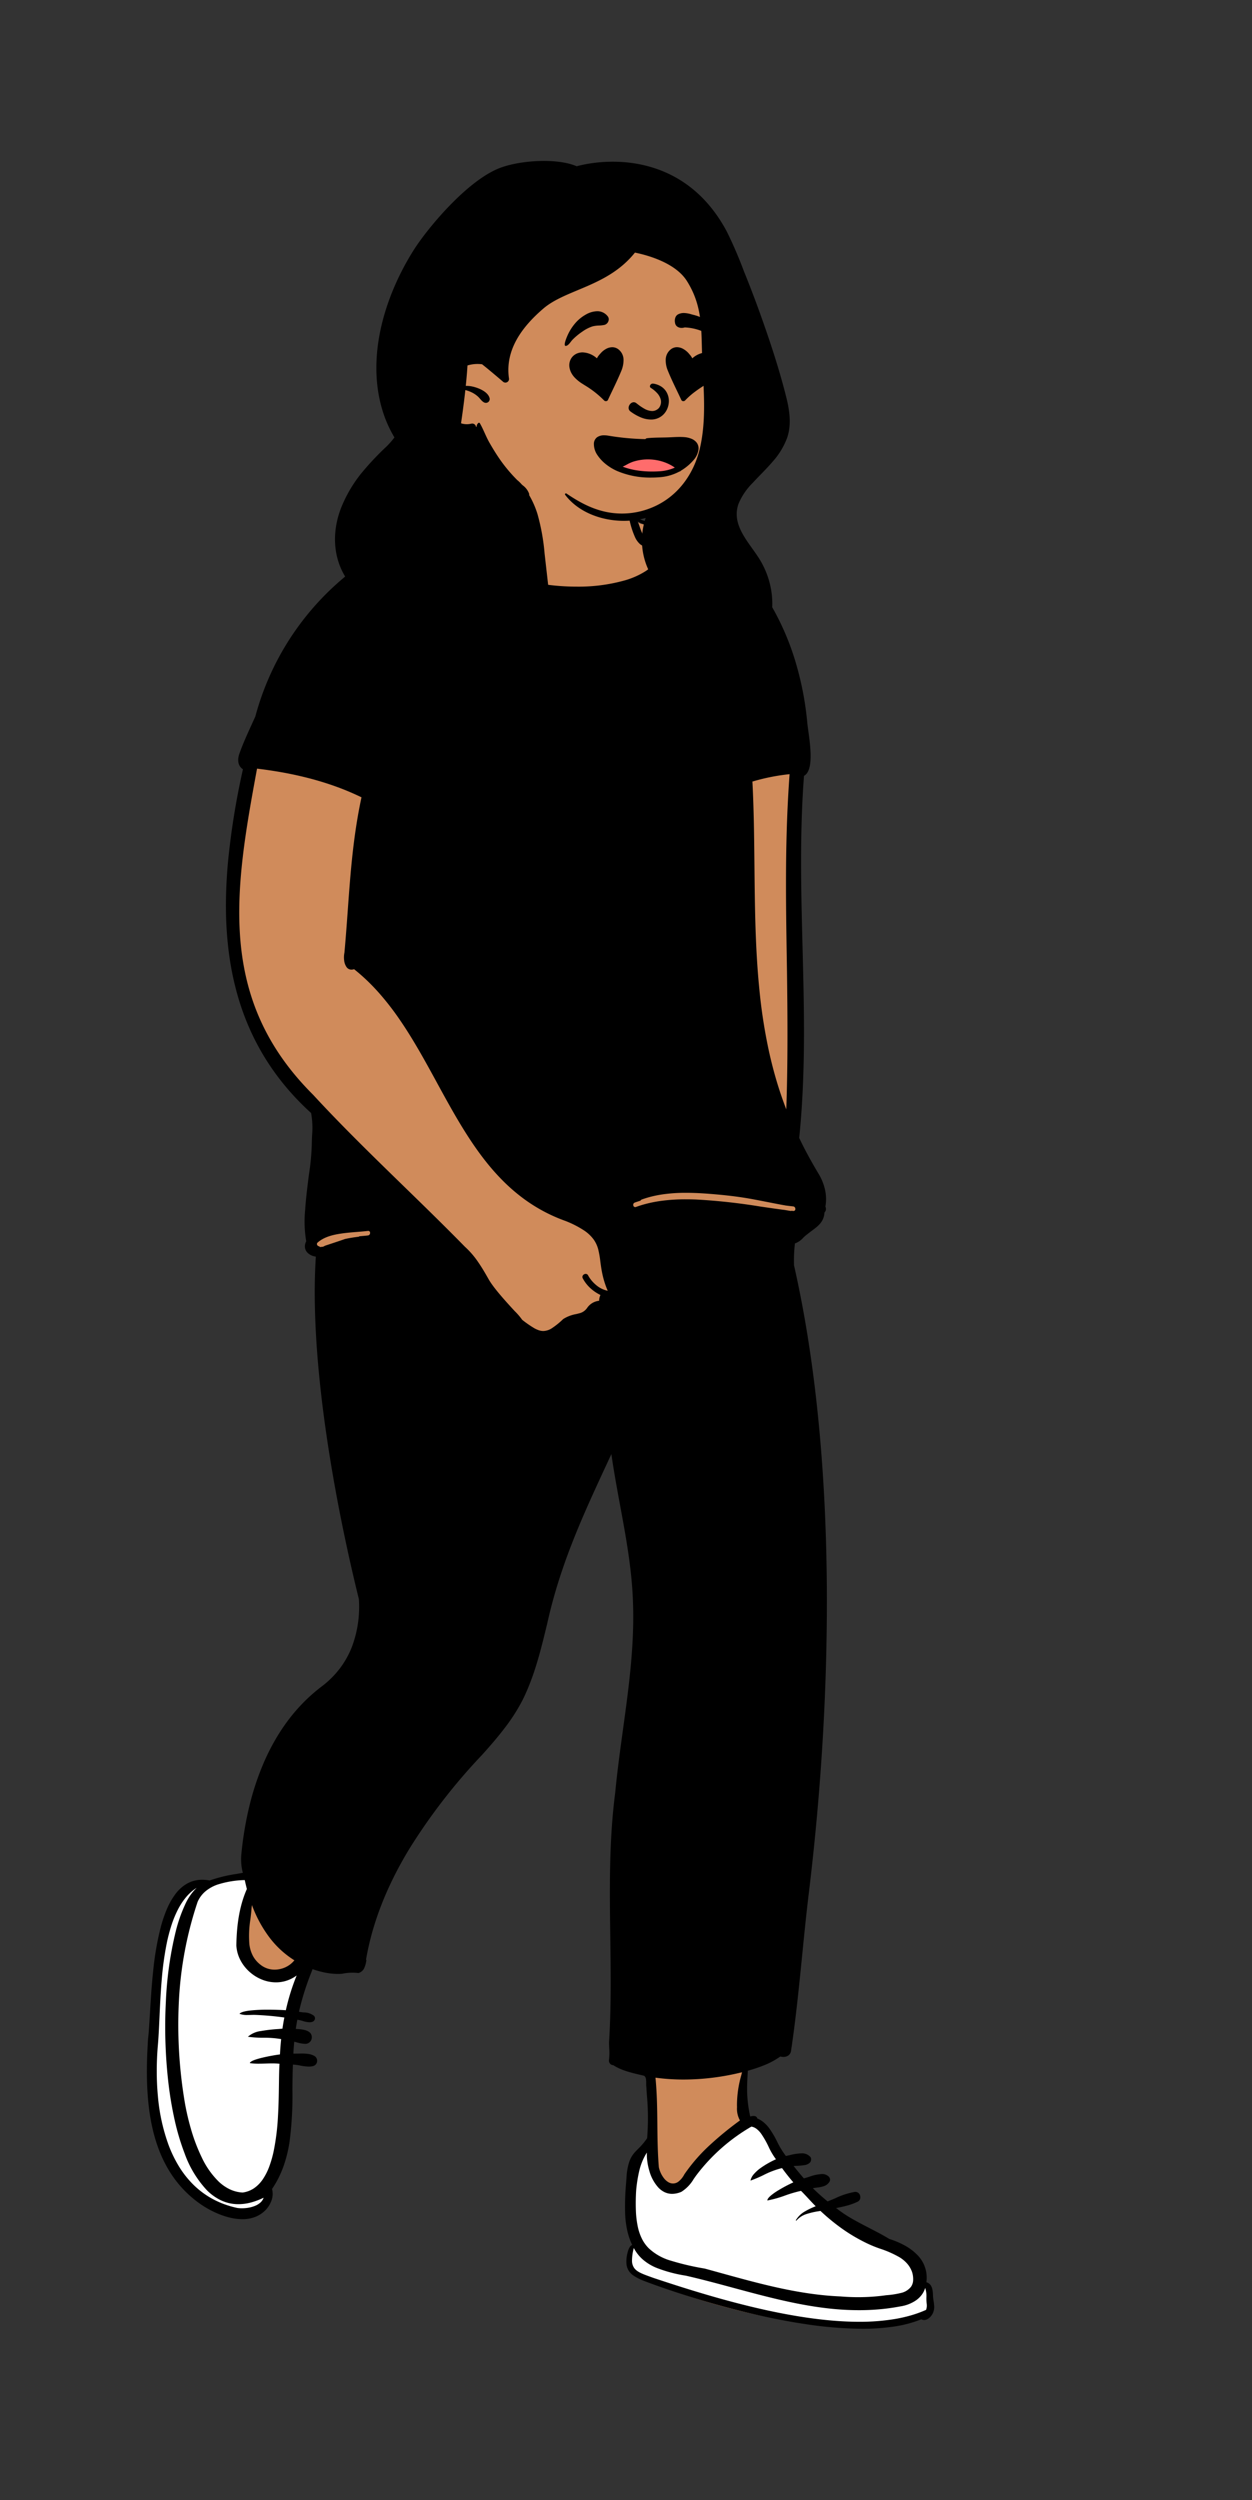 <svg xmlns="http://www.w3.org/2000/svg" width="390.67" height="780" viewBox="0 0 390.67 780">
  <rect x="0" y="0" width="390.67" height="780" fill="#333333" stroke="none"/>
  <g id="peep-standing-26" transform="translate(28.736)">
    <g id="BODY" transform="translate(-28.736 150.264)">
      <path id="_Skin" data-name="✋ Skin" d="M240.633,571.1c1.671-7.764-5.973-10.389-10.792-12.116-3.452-2.234-16.241-9.972-26.137-19.525-8.1-7.817-13.61-17.835-15.9-18.79,0,0-2.362-1.367-2.607-2.383-1.437-5.952-.239-11.5,0-15.108,4.607-1.207,8.3-2.713,11.059-4.818.805.268,2.012.611,2.372-.565,2.5-16.613,3.572-33.03,5.6-49.657,7.684-63.325,8.551-137.3-4.669-195.141a50.676,50.676,0,0,1,.368-7.919c1.788-.193,2.868-1.92,4.328-2.952,2.265-1.8,4.948-3.178,4.837-6.318.538-.407.475-.635.21-1.154,1.728-7.416-5.98-15.231-8.16-21.345,3.963-38.679-1.429-75.229,1.579-113.917,3.8-1.587,1.245-11.5.985-15.593-2.1-26.349-15.829-52.4-40.545-61.009-1.413-.286-3.536-1.9-4.706-.815-2.259-.893-5.266.868-7.014-1.16l.018-.013a17.938,17.938,0,0,1-2.616-7.077,16.411,16.411,0,0,0,.383,2.044C144.962,3.781,143.889.576,130.172.012c-6.179-.082-14.324.1-17.926,5.984-1.476,2.734-1.025,5.873-1.941,8.751-1.682,5.281-8.942,2.729-12.753,5.471C67.046,29.982,42.024,49.913,33.8,81.9c-1.681,3.856-3.588,7.693-4.994,11.672-.218.591-.816,2.589.621,3.509l.7.445c-9.156,42.709-9.764,78.7,21,107.171,2.308,12.235-3.63,28.943-1.347,40.822-1.3,1.842.349,3.325,2.012,3.443.16.089.808.372.985.453-2.646,37.284,8.464,87.532,13.362,107.364.667,11.907-3.406,21.689-11.783,28.178-9.256,5.689-27.554,31.384-24.162,58.337-3.964.776-7.9,1.2-11.7,2.689C1.841,443.054,2.006,475.072.945,486.329c-1.8,18.849-2.912,46.17,15.031,58.236,4.727,3.422,14.312,7.429,19.223,1.951a5.738,5.738,0,0,0,1.379-5.764c8.11-11.435,5.925-26.393,6.67-39.806,2.352-.141,4.812.959,7.087.558,2.335-2.053-6.183-1.494-7.067-1.614.09-2.068.257-4.246.472-6.332a32.524,32.524,0,0,0,4.333.956.893.893,0,0,0,.839-1.4c-1-.954-3.559-.807-5-.942.243-1.746.54-3.581.87-5.269,1.76-.063,3.578,1.056,5.244.827-1.261-.84-3.629-.584-5.166-1.139,1-5.437,3.037-10.6,4.931-15.684a24.3,24.3,0,0,0,13.193,1.415c1.856.285,2.761-.094,3.061-2.411l-.119-.146c3.6-21.474,15.2-41.945,36.752-65.16,4.257-4.755,9.068-10.353,12.273-16.613,6.441-13.027,7.541-27.4,12.5-40.929,4.633-13.6,10.969-26.6,16.917-39.495.872,6.606,2.044,13.383,3.262,19.861,5.361,22.955,4.841,47.447.9,70.529-5.837,32.329-3.024,64.811-4.322,97.369a34.9,34.9,0,0,1-.025,5.539c-.037.151.035.329.213.324l.337.009c2.806,2.05,6.681,2.421,9.977,3.533,1.385,1.094.995,2.826,1.121,4.177.362,5.824.825,11.669.251,17.672-2.544,4.865-5.7,3.86-6.35,10.717-.566,7.829-1.566,16.154,2.254,23.125l-1.445.249c-2.145,4.492-.835,7.409,4.206,9.309,24.888,9.739,59.91,18.581,85.881,11.23.472.467,1.159-.018,1.7-.752a3.625,3.625,0,0,0,.809-2.185C242.693,575.889,243.3,571.536,240.633,571.1Z" transform="translate(47.26 -8.532)" fill="#d08b5b"/>
      <path id="_Shoes" data-name="👟 Shoes" d="M220.752,139.5c-4.484,0-9.352-.2-14.078-.573-4.081-.324-7.875-.771-10.41-1.227-2.242-.4-9.738-2.051-18.6-4.568-4.972-1.413-9.579-2.874-13.691-4.344a105.768,105.768,0,0,1-12.6-5.309A3.856,3.856,0,0,1,149.24,120a10.053,10.053,0,0,1,.851-4.1,5.972,5.972,0,0,1,.9-1.4c.287-.36.494-.62.383-.731-3.714-3.706-2.3-12.2-1.548-16.763h0a22.3,22.3,0,0,0,.36-2.671c0-1.792,1.491-3.922,2.807-5.8a18.972,18.972,0,0,0,1.8-2.882,28.75,28.75,0,0,0,1.189,3.891,20.484,20.484,0,0,0,2.043,4.082,8.961,8.961,0,0,0,1.764,1.933,8.691,8.691,0,0,0,1.86,1.155,7.1,7.1,0,0,0,2.791.706.957.957,0,0,0,.306-.034l.069-.03.05-.026a25.319,25.319,0,0,0,2.282-2.707A144.458,144.458,0,0,1,176.7,83.549a40.916,40.916,0,0,1,5.566-4.849,14.725,14.725,0,0,1,2.592-1.473,6.063,6.063,0,0,1,2.316-.54,3.242,3.242,0,0,1,1.492.342c1.629.833,2.863,3.145,4.17,5.593,1.211,2.269,2.464,4.615,4.143,6.021a57.16,57.16,0,0,1,5.607,5.674c1.469,1.626,2.989,3.307,4.853,5.149a74.645,74.645,0,0,0,6.716,5.89,94.578,94.578,0,0,0,9.742,6.6c1.993,1.187,4.136,2.382,6.369,3.552,2.368,1.24,4.912,2.49,7.561,3.715a4.57,4.57,0,0,1,2.67,3.114,6.4,6.4,0,0,1,.162,1.94,9.759,9.759,0,0,1-.315,1.9.327.327,0,0,0,.037.263c.194.318.91.479,1.542.62.481.108.9.2.937.34a.116.116,0,0,1-.045.115c-.229.229-.311.671-.256,1.39a21.575,21.575,0,0,0,.358,2.253c.446,2.319.951,4.947-.577,5.6C237.028,139.026,227.669,139.5,220.752,139.5ZM28.463,104.9a22.07,22.07,0,0,1-6.991-1.322,16.163,16.163,0,0,1-3.219-1.669,33.979,33.979,0,0,1-4.489-3.486A38.929,38.929,0,0,1,4.61,85.8a34.9,34.9,0,0,1-2.041-6.126A63.94,63.94,0,0,1,1.33,72.734C.713,67.921.458,62.837.211,57.921.176,57.23.137,56.447.1,55.7a125.91,125.91,0,0,1,.948-20.2c.424-3.59.947-7.055,1.555-10.3A87.661,87.661,0,0,1,4.61,16.591,34.179,34.179,0,0,1,9.235,6.363a12.057,12.057,0,0,1,3.22-3.193c.077-.052.143-.1.2-.135.084-.061,1.3-.331,3.25-.724,1.674-.337,3.262-.636,3.54-.667l.1-.011.08-.008.044-.017A20.5,20.5,0,0,1,23.527.566,41.047,41.047,0,0,1,28.281.054L28.5.042,29.314,0h0c.045.056.447.566.839,1.175a3.847,3.847,0,0,1,.817,1.905A79.207,79.207,0,0,1,29.56,14.832a41.763,41.763,0,0,0-.809,6.1l0,.266.007.1a7.294,7.294,0,0,0,.533,1.9,14.465,14.465,0,0,0,1.461,2.727,10.369,10.369,0,0,0,5.924,4.413,4.558,4.558,0,0,0,1.061.107,16.1,16.1,0,0,0,3.224-.424c1.048-.225,2.241-.539,3.547-.933,2.215-.668,4.025-1.35,4.043-1.357-.011.031-1.289,3.577-2.638,8.544-.8,2.938-1.471,5.809-2,8.534a79.2,79.2,0,0,0-1.3,9.467c-.279,3.983-.356,8.234-.43,12.345-.055,3.033-.112,6.168-.25,9.123-.155,3.307-.4,6.053-.745,8.4a27.586,27.586,0,0,1-2.258,7.282,31.949,31.949,0,0,1-3.917,6.465c-.367.463.27,1.134.887,1.782.582.612,1.131,1.19.776,1.536-.1.094-.2.2-.319.325l0,0a10.94,10.94,0,0,1-2.621,2.113,9.5,9.5,0,0,1-2.234.888A12.093,12.093,0,0,1,28.463,104.9ZM154.8,85.646h0a4.353,4.353,0,0,1-.2-1.878.051.051,0,0,1,.04-.021c.067,0,.169.132.3.393a1.78,1.78,0,0,1-.144,1.506Z" transform="translate(47.162 435.15)" fill="#fff"/>
      <path id="_Ink" data-name="🖍 Ink" d="M223.19,578.615h0A122.23,122.23,0,0,1,205.4,577.15c-5.738-.855-11.938-2.088-18.429-3.663-5.606-1.361-11.384-2.965-17.174-4.767-4.872-1.517-9.72-3.168-14.019-4.776l-.333-.134h0a16.489,16.489,0,0,1-3.784-1.9,5.24,5.24,0,0,1-1.337-1.441,4.825,4.825,0,0,1-.673-2.029,10.283,10.283,0,0,1,.268-3.29c.205-.91.677-2.464,1.525-2.657a20.808,20.808,0,0,1-1.582-4.663,30.074,30.074,0,0,1-.627-4.92,82.13,82.13,0,0,1,.328-10.112l0-.049c.06-.822.123-1.671.177-2.5.593-4.787,1.823-6.023,3.525-7.735a21.436,21.436,0,0,0,2.825-3.333,77.543,77.543,0,0,0-.076-13.47h0c-.052-.8-.111-1.7-.166-2.605a7.165,7.165,0,0,1-.045-1.056v0a7.364,7.364,0,0,0-.074-1.335,1.58,1.58,0,0,0-.551-1.023c-.434-.106-.89-.213-1.292-.307-2.89-.68-5.878-1.383-8.333-2.992a1.424,1.424,0,0,1-1.05-.5,1.444,1.444,0,0,1-.307-1.178,19.318,19.318,0,0,0,.068-3.7v0c-.025-.554-.052-1.128-.056-1.7.307-4.909.473-10.284.507-16.432.03-5.483-.044-11.06-.117-16.453-.1-7.4-.2-15.054-.034-22.577.09-4.05.249-7.739.486-11.277.266-3.973.623-7.657,1.091-11.263.618-6.506,1.524-13.106,2.4-19.489v-.007c.89-6.477,1.81-13.175,2.429-19.781.333-3.555.555-6.8.679-9.922.138-3.5.15-6.761.035-9.959-.074-2.475-.237-4.99-.5-7.689-.233-2.406-.539-4.9-.935-7.632-.737-5.072-1.683-10.2-2.6-15.166v0c-.961-5.211-1.955-10.6-2.709-15.933l-.683,1.47-.412.887,0,.008c-2.506,5.394-5.1,10.971-7.5,16.515-2.691,6.222-4.846,11.738-6.589,16.863a157.18,157.18,0,0,0-4.856,17.206c-.967,4-1.966,8.141-3.175,12.14-.651,2.153-1.308,4.1-2.011,5.938-.788,2.068-1.612,3.959-2.519,5.781a58.334,58.334,0,0,1-5.663,8.805c-2.231,2.921-4.684,5.718-6.789,8.07A182.906,182.906,0,0,0,81.78,429.078c-1.639,2.712-3.158,5.451-4.514,8.141-1.415,2.806-2.7,5.646-3.809,8.44-1.157,2.9-2.165,5.847-3,8.743a85.314,85.314,0,0,0-2.079,9.052,1.65,1.65,0,0,1,.112.161,8.472,8.472,0,0,1-.65,2.429,2.786,2.786,0,0,1-1.841,1.6,13.758,13.758,0,0,0-1.825-.118,15.724,15.724,0,0,0-3.222.336c-.443.036-.9.055-1.36.055a20.684,20.684,0,0,1-4.017-.418,29.609,29.609,0,0,1-3.885-1.072l-.206.553-.134.358a83.989,83.989,0,0,0-3.9,12.378,12.813,12.813,0,0,0,1.477.214h0a5.191,5.191,0,0,1,3.2,1.046,1.136,1.136,0,0,1,.306,1.03,1.294,1.294,0,0,1-.833.868,2.905,2.905,0,0,1-.871.125,7.842,7.842,0,0,1-2.105-.407,9.83,9.83,0,0,0-1.686-.382c-.172.922-.328,1.86-.475,2.868,1.433.078,3.6.2,4.535,1.281a2.011,2.011,0,0,1,.447,1.565,2.013,2.013,0,0,1-2.186,1.8,10.4,10.4,0,0,1-2.537-.47l-.009,0c-.257-.069-.5-.135-.734-.192-.119,1.244-.212,2.493-.276,3.711.178.006.371.009.59.009.32,0,.64-.006.979-.013h.043c.321-.007.685-.014,1.043-.014a12.567,12.567,0,0,1,2.043.134,5.519,5.519,0,0,1,1.86.617,1.776,1.776,0,0,1,.708.787,1.754,1.754,0,0,1,.139.976,1.686,1.686,0,0,1-.39.865,1.758,1.758,0,0,1-.891.543,5.386,5.386,0,0,1-1.311.149,15.119,15.119,0,0,1-2.633-.319,16.609,16.609,0,0,0-2.314-.308c-.117,2.6-.137,5.328-.155,7.964v0a111.685,111.685,0,0,1-.883,16.023,41.573,41.573,0,0,1-1.878,7.673,32.53,32.53,0,0,1-1.55,3.652A29.855,29.855,0,0,1,39.053,535a6.075,6.075,0,0,1-.082,3.349,8.629,8.629,0,0,1-1.685,2.967,9.135,9.135,0,0,1-3.46,2.4,11.048,11.048,0,0,1-4.046.715,16.6,16.6,0,0,1-3.568-.415,23.489,23.489,0,0,1-3.539-1.1,29.224,29.224,0,0,1-3.311-1.561,29.61,29.61,0,0,1-2.886-1.8,34.715,34.715,0,0,1-5.491-4.846A35.1,35.1,0,0,1,6.815,529.1a40.065,40.065,0,0,1-3.014-6.21,49.693,49.693,0,0,1-2.02-6.657A64.649,64.649,0,0,1,.59,509.281c-.262-2.224-.439-4.607-.525-7.082-.144-4.132-.051-8.562.292-13.942.24-1.993.4-4.766.594-7.977.235-3.962.5-8.452.992-13.094A92.081,92.081,0,0,1,4.261,453.57a41.79,41.79,0,0,1,2-5.927A21.9,21.9,0,0,1,9,442.876a11.848,11.848,0,0,1,3.616-3.176,9.355,9.355,0,0,1,2.18-.857,9.984,9.984,0,0,1,2.45-.3,12.425,12.425,0,0,1,2.323.23,45.264,45.264,0,0,1,8.428-2.051c.635-.112,1.29-.227,1.949-.349a16.585,16.585,0,0,1-.447-6.008,107.346,107.346,0,0,1,2.455-14.7,84.009,84.009,0,0,1,4.758-14.2,68.913,68.913,0,0,1,3.375-6.641,60.922,60.922,0,0,1,4.109-6.194A55.3,55.3,0,0,1,49.09,383a52.258,52.258,0,0,1,5.737-4.975,29.226,29.226,0,0,0,5.5-5.565,28.05,28.05,0,0,0,3.616-6.489,35.47,35.47,0,0,0,2.2-15c-2.046-8.3-3.935-16.788-5.616-25.241C58.631,316.2,57.034,306.873,55.778,298c-1.406-9.929-2.388-19.33-2.921-27.944-.287-4.646-.448-9.134-.476-13.34-.03-4.414.085-8.633.34-12.539-.026-.011-.05-.024-.077-.038l-.042-.022-.061-.011-.1-.018a4.317,4.317,0,0,1-2.308-1.156,2.8,2.8,0,0,1-.8-2.384,3.5,3.5,0,0,1,.383-1.185,37.636,37.636,0,0,1-.329-9.851c.245-3.686.748-7.606,1.191-11.064a72.984,72.984,0,0,0,.88-9.5c.006-.875.047-1.775.087-2.646a25.827,25.827,0,0,0-.306-6.958c-1.953-1.775-3.822-3.636-5.555-5.53-1.7-1.857-3.315-3.8-4.8-5.774-1.458-1.934-2.836-3.952-4.093-6-1.231-2-2.382-4.091-3.423-6.206-1.017-2.067-1.956-4.218-2.792-6.394-.816-2.123-1.557-4.331-2.2-6.562-.629-2.175-1.185-4.433-1.652-6.712-.455-2.219-.839-4.521-1.142-6.844a113.9,113.9,0,0,1-.915-14.006c-.026-4.53.19-9.343.643-14.306A236.3,236.3,0,0,1,29.976,92.1a3.1,3.1,0,0,1-.986-.994,3.343,3.343,0,0,1-.443-1.239,4.709,4.709,0,0,1,0-1.352,6.3,6.3,0,0,1,.335-1.331c1.114-3.124,2.528-6.224,3.9-9.223v0l.005-.012c.349-.766.71-1.557,1.059-2.334A85.235,85.235,0,0,1,72.129,24.7,86.494,86.494,0,0,1,92.391,15.78a23.123,23.123,0,0,0,2.855-1.243h0c1.184-.566,2.525-1.207,3.807-1.71a10.121,10.121,0,0,1,3.413-.866,2.128,2.128,0,0,1,.89.165,1.143,1.143,0,0,1,.561.541c1.984-.447,4.038-.872,6.277-1.3a17.012,17.012,0,0,0,1.354-3.259,18.524,18.524,0,0,0,.681-3.462,8.409,8.409,0,0,0,.078-1.75,4.849,4.849,0,0,1,.437-2.711.18.18,0,0,1,.017-.156A.059.059,0,0,1,112.809,0c.03,0,.059.032.082.09A2.947,2.947,0,0,1,113.4.04a1.135,1.135,0,0,1,.952.388c.448.576.235,1.7,0,2.618a15.947,15.947,0,0,1,.232,3.081,17.355,17.355,0,0,1-.344,3.074,18.439,18.439,0,0,1-.87,2.974,18.738,18.738,0,0,1-1.347,2.781,6.156,6.156,0,0,1-1.824,2.412,3.365,3.365,0,0,1-1.971.773,1.222,1.222,0,0,1-1.194-.667,1.96,1.96,0,0,1,.087-1.482,7.676,7.676,0,0,1,1.506-2.253A14.137,14.137,0,0,0,104.262,15a5.135,5.135,0,0,0-2.441,2.315c-.735,1.575-.364,3.569,1.1,5.926a10.245,10.245,0,0,0,3.858,5.055,26.8,26.8,0,0,0,7.315,3.728,53.128,53.128,0,0,0,9.521,2.306,69.407,69.407,0,0,0,10.475.79,53.268,53.268,0,0,0,15.22-2,25.017,25.017,0,0,0,5.878-2.566,12.525,12.525,0,0,0,3.943-3.67c1.8-2.74,1.894-6,.283-9.691-.16-.084-.732-.269-1.457-.5h0a22.118,22.118,0,0,1-4.809-1.914c.209.466.4,1.006.594,1.578.622,1.8,1.326,3.836,3.045,4.326a.948.948,0,0,1,.549.273.985.985,0,0,1,.284.523.681.681,0,0,1-.41.756,3.793,3.793,0,0,1-1.461.324,2.917,2.917,0,0,1-1.971-.79,6.489,6.489,0,0,1-1.413-1.969,26.284,26.284,0,0,1-1.681-5.062c-.131-.51-.254-.991-.37-1.385a23.407,23.407,0,0,1-1.44-5.37,12.614,12.614,0,0,1-.062-2.716,9.429,9.429,0,0,1,.619-2.629.256.256,0,0,1,.127-.036c.67,0,1.255,2.952,1.821,5.806a20.517,20.517,0,0,0,1.275,4.885,1.358,1.358,0,0,0,.262.036h.016a.807.807,0,0,0,.366.5,10.89,10.89,0,0,0,3.34,1.083,12.137,12.137,0,0,1,1.956.533,2.113,2.113,0,0,1,1.957-1,6.274,6.274,0,0,1,2.581.688c.519.2,1.066.378,1.6.553a13.047,13.047,0,0,1,4.41,2.089,49.457,49.457,0,0,1,8.291,4.44,51.9,51.9,0,0,1,7.158,5.754,61.814,61.814,0,0,1,11.084,14.565A81.7,81.7,0,0,1,202.72,59.7a96.918,96.918,0,0,1,3.358,18.008c.058.609.172,1.422.3,2.364.651,4.657,1.741,12.451-1.337,14.077-.327,4.322-.558,8.718-.708,13.44-.133,4.206-.2,8.573-.2,13.351,0,8.875.23,17.851.452,26.531v0c.249,9.729.507,19.79.44,29.716-.036,5.34-.161,10.22-.381,14.919-.247,5.27-.608,10.179-1.1,15.007,1.577,3.342,3.46,6.832,5.925,10.983a16.645,16.645,0,0,1,2.1,5.025,13.5,13.5,0,0,1,.153,5.4,1.821,1.821,0,0,1,.15.976,1.445,1.445,0,0,1-.437.864c-.188,2.9-1.915,4.189-3.914,5.68-.446.332-.906.675-1.365,1.049a11.006,11.006,0,0,0-1.379,1.187,6.179,6.179,0,0,1-2.564,1.749,46.355,46.355,0,0,0-.285,6.826c1.668,7.357,3.155,15.155,4.419,23.178,1.219,7.735,2.263,15.871,3.1,24.183.808,8.007,1.445,16.372,1.894,24.864.432,8.174.7,16.66.8,25.222.184,16.2-.236,33.1-1.248,50.224-.939,15.884-2.385,31.957-4.3,47.773-.807,6.607-1.479,13.348-2.129,19.867-.977,9.8-1.988,19.942-3.48,29.841a2.059,2.059,0,0,1-.857,1.372,2.65,2.65,0,0,1-1.517.436,3.367,3.367,0,0,1-.949-.137,24.435,24.435,0,0,1-4.846,2.647,44.208,44.208,0,0,1-5.3,1.788c-.17,2.84-.284,5.019-.2,7.205a40.83,40.83,0,0,0,.948,7.1,3.294,3.294,0,0,1,1.028-.181,1.494,1.494,0,0,1,.746.167.827.827,0,0,1,.411.592,8.3,8.3,0,0,1,2.073,1.284,10.606,10.606,0,0,1,1.62,1.725,29.154,29.154,0,0,1,2.487,4.185,26.607,26.607,0,0,0,2.755,4.527c.4-.074.82-.171,1.269-.273h0a16.6,16.6,0,0,1,3.522-.543,3.453,3.453,0,0,1,2.966,1.25,1.64,1.64,0,0,1-.133,1.489,2.83,2.83,0,0,1-1.855.929,16.907,16.907,0,0,1-2.432.222h-.007c-.356.015-.664.028-.919.051,1.153,1.444,2.2,2.707,3.2,3.861.5-.119,1.066-.3,1.664-.492a13.772,13.772,0,0,1,3.907-.857,2.95,2.95,0,0,1,2.214.809,1.474,1.474,0,0,1,.381.743,1.224,1.224,0,0,1-.165.84,3.184,3.184,0,0,1-1.745,1.384,10.828,10.828,0,0,1-2.274.463c-.41.054-.8.1-1.173.177,1.369,1.356,2.875,2.7,4.6,4.121.819-.307,1.641-.66,2.436-1a23.348,23.348,0,0,1,6.049-1.964,1.593,1.593,0,0,1,.217-.015,1.548,1.548,0,0,1,1.467,1.273,1.725,1.725,0,0,1-.065,1.018,1.471,1.471,0,0,1-.739.783,18.709,18.709,0,0,1-3.257,1.2c-1.224.338-2.488.589-3.452.77a39.923,39.923,0,0,0,4.967,3.341c1.731,1,3.547,1.94,5.3,2.845h0c2.114,1.089,4.3,2.216,6.345,3.465a26.564,26.564,0,0,1,4.626,1.935,16.8,16.8,0,0,1,3.886,2.831,10.082,10.082,0,0,1,3.048,8.729c1.937.586,2.011,2.674,2.071,4.352l0,.137c.034.458.105.917.174,1.36v0a12.9,12.9,0,0,1,.192,1.757,4.556,4.556,0,0,1-.3,1.773,4.362,4.362,0,0,1-1.1,1.621,3.359,3.359,0,0,1-.824.573,2.114,2.114,0,0,1-.914.223,1.758,1.758,0,0,1-.873-.234,37.363,37.363,0,0,1-8.51,2.264A66.266,66.266,0,0,1,223.19,578.615Zm-71.254-25.193a15.483,15.483,0,0,0-.563,3.923,3.938,3.938,0,0,0,.726,2.378c.919,1.221,2.712,1.863,5.424,2.835l.651.233c3.614,1.2,8.447,2.791,13.79,4.4,5.793,1.749,11.091,3.2,16.2,4.441,6.118,1.485,11.914,2.639,17.225,3.432,2.965.442,5.847.782,8.568,1.011,2.9.243,5.691.366,8.308.366a66.763,66.763,0,0,0,11.132-.864,45.916,45.916,0,0,0,5.073-1.152,35.981,35.981,0,0,0,4.659-1.7,3.876,3.876,0,0,0,.206-1.886,13.32,13.32,0,0,1-.1-1.947,7.983,7.983,0,0,0-.38-3.021,6.8,6.8,0,0,1-1.152,2.258,7.98,7.98,0,0,1-1.824,1.7,11.744,11.744,0,0,1-4.785,1.812c-2.108.4-4.284.708-6.468.9-2.084.187-4.242.282-6.415.282a85.548,85.548,0,0,1-9.971-.6c-3.112-.362-6.337-.882-9.859-1.59-6.537-1.314-13.092-3.083-19.431-4.795h0c-4.869-1.315-9.9-2.674-14.823-3.793a42.9,42.9,0,0,1-9.329-2.52,15.579,15.579,0,0,1-3.919-2.4,12.249,12.249,0,0,1-2.94-3.7Zm4.078-29.783a18.716,18.716,0,0,0-2.379,5.731,43.445,43.445,0,0,0-.963,6.082,62.982,62.982,0,0,0-.087,6.3,29.672,29.672,0,0,0,.588,4.98,15.712,15.712,0,0,0,1.319,3.853,11.313,11.313,0,0,0,2.108,2.923,16.864,16.864,0,0,0,6.811,3.844,82.02,82.02,0,0,0,10.652,2.489c1.674.455,3.378.926,5.025,1.381l.041.011c6.007,1.66,12.219,3.377,18.426,4.714,3.341.72,6.411,1.274,9.384,1.695,3.338.472,6.467.764,9.566.893,1.82.152,3.655.229,5.456.229h0a62.341,62.341,0,0,0,8.73-.61,27.059,27.059,0,0,0,4.515-.684,5.506,5.506,0,0,0,3.23-1.956,3.846,3.846,0,0,0,.655-1.85,7.428,7.428,0,0,0-.285-2.623,7.972,7.972,0,0,0-1.565-2.736,10.391,10.391,0,0,0-2.359-1.975,32.042,32.042,0,0,0-6-2.663,37.538,37.538,0,0,1-4.971-2.089,52.535,52.535,0,0,1-7.251-4.374,63.6,63.6,0,0,1-6.478-5.35l-.587.1-.018,0a23.922,23.922,0,0,0-3.765.877,6.881,6.881,0,0,0-3.122,2.03.1.1,0,0,1-.077.038.117.117,0,0,1-.1-.058.094.094,0,0,1,0-.1,7.6,7.6,0,0,1,2.685-2.658,23.2,23.2,0,0,1,3.494-1.683c-.765-.763-1.51-1.567-2.23-2.343l0,0,0,0c-.758-.817-1.542-1.663-2.35-2.463a39.878,39.878,0,0,0-4.958,1.452,34.951,34.951,0,0,1-5.546,1.555c-.01-.38.334-.877,1.021-1.477a18.209,18.209,0,0,1,2.409-1.7,46.108,46.108,0,0,1,4.678-2.476c-1.245-1.444-2.434-2.944-3.534-4.459a26.9,26.9,0,0,0-5.828,2.209h0a38.016,38.016,0,0,1-4.012,1.7,4.455,4.455,0,0,1,1.075-2.048,12.147,12.147,0,0,1,2.089-1.88,27.671,27.671,0,0,1,4.79-2.727,21.237,21.237,0,0,1-2.32-3.947v0a28.291,28.291,0,0,0-2.3-4.029,7.225,7.225,0,0,0-1.391-1.467,3.721,3.721,0,0,0-1.651-.753,57.828,57.828,0,0,0-17.109,15.082c-.3.405-.605.838-.9,1.257a11.668,11.668,0,0,1-3.83,4,7.346,7.346,0,0,1-2.887.647,5.485,5.485,0,0,1-2.369-.531,6.673,6.673,0,0,1-1.94-1.432,12.836,12.836,0,0,1-2.808-5.188,18.9,18.9,0,0,1-.637-2.972A16.061,16.061,0,0,1,156.014,523.639ZM15.53,441.049a14.658,14.658,0,0,0-3.358,2.986,21.165,21.165,0,0,0-2.6,4.022,33.455,33.455,0,0,0-1.956,4.838A52.828,52.828,0,0,0,6.2,458.328,99.021,99.021,0,0,0,4.6,470.1c-.334,3.981-.517,7.986-.678,11.52v.005c-.151,3.312-.294,6.441-.535,8.981-.2,2.508-.307,5.029-.31,7.494,0,2.67.113,5.3.345,7.813a59.44,59.44,0,0,0,3.3,15.257,39.035,39.035,0,0,0,3.271,6.781,30.232,30.232,0,0,0,4.567,5.775,26.614,26.614,0,0,0,6.023,4.438,27.617,27.617,0,0,0,3.607,1.614,30.48,30.48,0,0,0,4.032,1.155,9.984,9.984,0,0,0,1.413.1h0a11.963,11.963,0,0,0,2.09-.184,9.657,9.657,0,0,0,2.034-.583,5.775,5.775,0,0,0,1.669-1.026,3.453,3.453,0,0,0,1-1.513,21.433,21.433,0,0,1-4.09,1.532,15.35,15.35,0,0,1-3.771.494,12.937,12.937,0,0,1-2.752-.292,12.782,12.782,0,0,1-2.56-.852,15.7,15.7,0,0,1-4.558-3.235,33.169,33.169,0,0,1-6.954-11.535,73.37,73.37,0,0,1-3.1-10.434,113.634,113.634,0,0,1-1.965-11.821A153.17,153.17,0,0,1,5.918,476.6,112.777,112.777,0,0,1,9.03,454.54a46.844,46.844,0,0,1,2.856-8.17A17.1,17.1,0,0,1,15.53,441.049Zm15.005-2.411a30.239,30.239,0,0,0-8.544,1.425,12.133,12.133,0,0,0-3.624,2.009,9.042,9.042,0,0,0-2.537,3.361A114.932,114.932,0,0,0,9.984,476.5a145.291,145.291,0,0,0,1.867,31.628,77.224,77.224,0,0,0,1.862,8.036,55.158,55.158,0,0,0,3.439,9.065,25.921,25.921,0,0,0,5.294,7.513,13.514,13.514,0,0,0,3.429,2.368,10.668,10.668,0,0,0,4,1.011,8.3,8.3,0,0,0,3.607-1.378,10.571,10.571,0,0,0,2.735-2.823,18.715,18.715,0,0,0,1.986-3.956,34.158,34.158,0,0,0,1.36-4.775,72.5,72.5,0,0,0,1.335-10.753c.219-3.642.267-7.163.309-10.269v0c.034-2.482.063-4.625.174-6.233-.673-.065-1.39-.1-2.255-.1-.709,0-1.424.021-2.114.041h0c-.692.02-1.407.041-2.105.041a20.791,20.791,0,0,1-2.761-.156c-.007-1.255,7.981-2.58,9.374-2.728.1-1.71.22-3.275.377-4.783a31.141,31.141,0,0,0-5.515-.422h0a34.877,34.877,0,0,1-4.865-.31,7.493,7.493,0,0,1,4.1-1.785,46.184,46.184,0,0,1,5.245-.616h.013c.514-.04,1-.077,1.424-.118.153-1.072.347-2.212.591-3.484-2.92-.413-5.952-.685-9.011-.811-.149-.007-.31-.01-.49-.01-.317,0-.64.01-.981.02h-.017c-.319.01-.681.021-1.032.021a6.519,6.519,0,0,1-2.462-.373c.359-.468,1.485-.814,3.347-1.03a50.6,50.6,0,0,1,5.616-.257c2.232,0,4.417.09,5.5.173a67.516,67.516,0,0,1,3.377-10.85,11.1,11.1,0,0,1-3.166,1.635,10.693,10.693,0,0,1-3.29.515,11.761,11.761,0,0,1-4.465-.9,13.027,13.027,0,0,1-2.041-1.055,13.355,13.355,0,0,1-1.832-1.4,13.132,13.132,0,0,1-1.562-1.693,12.47,12.47,0,0,1-1.232-1.943,11.24,11.24,0,0,1-1.229-4.451c.079-7.087,1.152-12.872,3.28-17.686C30.964,440.517,30.759,439.626,30.535,438.639ZM158.7,500.283c.49,5.115.537,9.935.582,14.6.042,4.273.085,8.691.467,13.346a8.545,8.545,0,0,0,1.693,3.561,4.8,4.8,0,0,0,1.279,1.1,2.768,2.768,0,0,0,3.237-.253,6.843,6.843,0,0,0,1.742-2.177,53.468,53.468,0,0,1,7.936-9.128,103.839,103.839,0,0,1,9.425-7.707,7.435,7.435,0,0,1-.92-4.121c0-.14-.009-.266-.014-.393a34.012,34.012,0,0,1,1.357-9.623c.07-.286.142-.585.217-.9a76.232,76.232,0,0,1-18.2,2.28,65.528,65.528,0,0,1-8.8-.585ZM32.786,446.425h0c-.054.395-.1.724-.133,1.036-.071,1.1-.21,2.244-.356,3.455a31.946,31.946,0,0,0-.316,7.755,10.4,10.4,0,0,0,1.052,3.524,8.447,8.447,0,0,0,1.047,1.56,9.027,9.027,0,0,0,1.477,1.382,6.977,6.977,0,0,0,4.321,1.446,8.04,8.04,0,0,0,3.389-.763,7.781,7.781,0,0,0,2.756-2.148,29.017,29.017,0,0,1-8.081-7.547,38.943,38.943,0,0,1-5.157-9.7ZM34.372,91.9c-1.829,9.894-3.427,18.794-4.447,27.528-.56,4.793-.9,9.131-1.037,13.261-.074,2.223-.089,4.41-.043,6.5.048,2.186.163,4.344.342,6.414.186,2.151.448,4.279.778,6.326.342,2.118.767,4.217,1.265,6.238.513,2.084,1.12,4.153,1.8,6.149.7,2.052,1.507,4.09,2.392,6.058.908,2.019,1.928,4.026,3.032,5.967,1.13,1.986,2.383,3.963,3.724,5.875,1.37,1.954,2.872,3.9,4.466,5.782,1.626,1.921,3.4,3.835,5.259,5.689,4.054,4.4,8.6,9.11,13.894,14.4,4.722,4.721,9.592,9.461,14.3,14.045l.013.012c6.314,6.145,12.843,12.5,19.1,18.893a26.476,26.476,0,0,1,4.134,4.776c1.214,1.751,2.3,3.627,3.3,5.4,1.615,2.841,5.528,7.1,8.117,9.915a19.8,19.8,0,0,1,2.346,2.727,34.527,34.527,0,0,0,3.742,2.6,8.122,8.122,0,0,0,1.483.669,4.418,4.418,0,0,0,1.362.227,5.138,5.138,0,0,0,2.737-.912,24.018,24.018,0,0,0,3.472-2.82,11.269,11.269,0,0,1,4.039-1.551c.409-.1.831-.2,1.258-.319a4.128,4.128,0,0,0,2.217-1.667,5.152,5.152,0,0,1,3.694-2.164,4.392,4.392,0,0,1,.421-1.809,12.822,12.822,0,0,1-3.2-2.18,11.359,11.359,0,0,1-2.322-3.02.861.861,0,0,1,.017-.874,1.085,1.085,0,0,1,.9-.51.817.817,0,0,1,.74.462,10.425,10.425,0,0,0,2.5,3.015A8.1,8.1,0,0,0,143.8,254.8a27.719,27.719,0,0,1-1.624-5.019c-.339-1.524-.526-2.938-.691-4.185a30.075,30.075,0,0,0-.621-3.6,9.434,9.434,0,0,0-1.426-3.161,11.806,11.806,0,0,0-3.122-2.927,31.237,31.237,0,0,0-5.71-2.9,50.743,50.743,0,0,1-13.564-7.333,56.707,56.707,0,0,1-5.579-4.833,68.672,68.672,0,0,1-4.947-5.449c-1.5-1.832-2.951-3.776-4.442-5.942-1.329-1.932-2.658-4-4.064-6.314-2.612-4.308-5.1-8.857-7.5-13.256l0-.006c-1.763-3.226-3.586-6.562-5.447-9.783-2.089-3.615-4.006-6.7-5.859-9.418A86.3,86.3,0,0,0,72.534,162c-1.226-1.388-2.492-2.71-3.762-3.929-1.333-1.278-2.717-2.488-4.115-3.6a2.767,2.767,0,0,1-.82.136,1.838,1.838,0,0,1-1.489-.731,4.481,4.481,0,0,1-.8-2.2,7.314,7.314,0,0,1,.094-2.368c.41-4.5.73-8.914,1.039-13.181v-.008c.435-6.005.846-11.677,1.484-17.5.343-3.127.719-6,1.15-8.79.483-3.118,1.022-6.055,1.65-8.979a80.879,80.879,0,0,0-7.777-3.291c-2.576-.938-5.3-1.79-8.1-2.533-2.657-.7-5.453-1.33-8.312-1.859C40.08,92.675,37.252,92.248,34.372,91.9Zm19.475,149.03h0c0,.025,0,.051,0,.073v.008c0,.034,0,.07,0,.1.123.008.253.015.385.021l.087,0H54.4l.033-.012.013,0,.109-.037.072-.024a.679.679,0,0,0,.147.016.715.715,0,0,0,.336-.087c.153-.081.318-.165.537-.272.612-.2,1.235-.41,1.837-.609l.039-.013h0c1.413-.466,2.875-.949,4.3-1.453,1.28-.28,2.634-.507,4.141-.695a.743.743,0,0,0,.382-.161c.978-.079,1.8-.152,2.627-.248a.73.73,0,0,0,.524-.3.852.852,0,0,0,.154-.539.574.574,0,0,0-.583-.586.835.835,0,0,0-.095.006c-1.172.137-2.363.233-3.515.326-1.607.13-3.269.264-4.894.509-2.446.368-5.224.988-7.279,2.786a.6.6,0,0,0-.191.683.8.8,0,0,0,.727.505h.02Zm147.321-11.092h0l.2.024.026,0h.01l.267.032a.834.834,0,0,0,.091.005.577.577,0,0,0,.587-.591.847.847,0,0,0-.155-.536.728.728,0,0,0-.524-.3c-.724-.081-1.49-.173-2.276-.272-1.923-.335-3.87-.72-5.753-1.093l-.023,0c-1.748-.346-3.556-.7-5.345-1.022-3.463-.616-7.19-1.078-11.729-1.456-3.356-.279-5.925-.4-8.329-.4a50.317,50.317,0,0,0-7.015.448c-1.186.166-2.341.383-3.433.644a30.861,30.861,0,0,0-3.344,1,.71.71,0,0,0-.412.371c-.688.208-1.252.394-1.776.585a.736.736,0,0,0-.472.846.638.638,0,0,0,.6.572.723.723,0,0,0,.247-.047,35.288,35.288,0,0,1,3.806-1.141c1.242-.3,2.552-.546,3.9-.736a56.433,56.433,0,0,1,7.926-.511c1.017,0,2.049.02,3.155.062a187.845,187.845,0,0,1,20.066,2.2h0l.343.05c2.373.347,4.827.707,7.256,1.017.618.108,1.185.2,1.733.289a.775.775,0,0,0,.12.01A.75.75,0,0,0,201.169,229.843Zm-.625-136.219-.16.022a63.976,63.976,0,0,0-11.439,2.293c.459,8.754.549,17.733.637,26.416v.019c.064,6.328.13,12.872.338,19.289.233,7.2.624,13.474,1.2,19.174a167.354,167.354,0,0,0,2.912,18.9c.69,3.183,1.487,6.312,2.368,9.3.924,3.133,1.973,6.219,3.118,9.173.23-6.6.35-13.628.367-21.5.017-7.792-.072-15.583-.151-21.5q-.025-1.577-.05-3.137c-.16-10.069-.31-19.58-.239-29.159.081-10.745.431-20.052,1.1-29.289ZM109.922,11.85h0l-.417.121-.023.007-.022.006c-.206.059-.418.121-.627.183.321-.036.64-.064.95-.085.055-.087.1-.163.14-.232Z" transform="translate(45.835 -2.37)"/>
    </g>
    <g id="Head" transform="translate(95.946 42.662)">
      <g id="HEAD-2" data-name="HEAD">
        <path id="_Skin-2" data-name="✋ Skin" d="M93.824,41.489c-.9-14.742-5.682-31.457-19.76-38.695C43.028-9.662,2.223,21.707.062,53.754-.691,64.724,5.4,76.711,16.529,79.76c2.474,3.279,6.216,5.281,9.91,7.019C70.43,109.6,98.847,91.05,93.824,41.489Z" transform="translate(8.532 22.516)" fill="#d08b5b"/>
        <path id="_Ink-2" data-name="🖍 Ink" d="M132.521,47.288q-2.332-6.477-4.925-12.855A132.67,132.67,0,0,0,122.3,22.124C109.825-1.42,87.131-1.42,75.4,1.656,69.316-.965,57.922-.226,51.587,2.14,41.332,5.969,28.832,21.033,24.557,27.8,15.121,42.744,9.232,62.633,15.5,79.9a38.9,38.9,0,0,0,3.041,6.361A24.81,24.81,0,0,1,16,89.153a88.623,88.623,0,0,0-8.041,8.6,42.754,42.754,0,0,0-5.9,10.077c-2.8,6.886-2.94,14.682.768,21.252,3.226,5.717,8.942,9.974,15.381,10.38.331.046.662.088.994.122a18.616,18.616,0,0,0,3.081,3.828c3.638,3.46,12.309,5.236,17.255,5.349.254.2.51.408.765.609a55.261,55.261,0,0,0,9.676,6.48c2.353,1.15,5.439,2.109,7.894,1.28a4.285,4.285,0,0,0,4.045-.021,10.7,10.7,0,0,0,4.19-4.645c2.178-4.477,1.654-9.376,1.095-14.159-.616-5.283-1.209-10.568-1.811-15.851a65.437,65.437,0,0,0-2.221-12.31,28.287,28.287,0,0,0-2.6-5.906.97.97,0,0,0-.021-.46,5.63,5.63,0,0,0-1.986-2.581c-.114-.1-.228-.206-.339-.313a10.671,10.671,0,0,0-1.417-1.365c-.194-.2-.386-.4-.578-.595A48.214,48.214,0,0,1,51.8,93.611c-1.3-1.825-2.472-3.731-3.588-5.672-1.135-1.974-1.886-4.152-3.019-6.112a.311.311,0,0,0-.481-.062,1.542,1.542,0,0,0-.533,1.19L44,82.981a1.192,1.192,0,0,0-1.457-1.022,5.774,5.774,0,0,1-3.223-.111c.182-1.211.351-2.425.517-3.64.3-2.237.585-4.482.827-6.726a9.76,9.76,0,0,1,1.735.6,8.361,8.361,0,0,1,2.23,1.451c.645.593,1.09,1.391,1.877,1.8A1.194,1.194,0,0,0,48.236,74c-.538-2.069-3.583-3.254-5.467-3.645a8.718,8.718,0,0,0-1.969-.178q.224-2.162.391-4.325.078-1.024.145-2.05a10.77,10.77,0,0,1,4.557-.367c.5.4,1,.8,1.491,1.2,1.543,1.275,3.078,2.557,4.6,3.863.137.116.273.232.41.351a1.131,1.131,0,0,0,1.872-1.09c-1.237-8.992,4.271-16.145,10.719-21.686,7.138-6.136,20.116-6.851,28.6-17.479,3.91.8,12.639,3.159,16.241,8.9,5.043,8.044,4.384,15.252,4.768,24.376s1.36,18.657-.713,27.661c-1.912,8.3-7.091,15.4-15.125,18.657-.2.081-.4.159-.6.235A24.316,24.316,0,0,1,85.1,109.6c-4.837-.915-8.875-3.129-12.9-5.852-.232-.154-.571.164-.4.4,5.3,7.03,15.722,9.378,23.986,7.523q.579-.132,1.152-.287a21.739,21.739,0,0,0,.931,16.328,21.982,21.982,0,0,0,6.347,7.935c2.965,2.342,6.643,4.233,8.7,7.52,1.884,3.012,1.325,6.4-1.9,8.137a1.6,1.6,0,0,0-.32,2.491c.308.237.616.479.931.716a37.147,37.147,0,0,0,7.569,4.017c7.133.846,11.93-4.392,15-10.571,3.609-7.253,2.671-16.091-1.306-23-3.19-5.541-9.472-11-6.975-18.015a20.266,20.266,0,0,1,4.484-6.57c2.019-2.2,4.19-4.254,6.126-6.53a23.239,23.239,0,0,0,4.583-7.551c1.391-4.143.7-8.622-.346-12.758C138.527,64.658,135.619,55.9,132.521,47.288Z" transform="translate(-20.144 7.547)"/>
      </g>
      <g id="FACE" transform="translate(37.761 44.084)">
        <path id="tongue" d="M0,3.364S3.365,5.957,9.64,5.957a19.717,19.717,0,0,0,9.92-2.319S14.06.3,9.64.033,0,3.364,0,3.364Z" transform="translate(30.348 55.101)" fill="#ff6c6c"/>
        <path id="_Ink-3" data-name="🖍 Ink" d="M26.928,51.9a26.387,26.387,0,0,1-10.582-2.05,16.125,16.125,0,0,1-3.74-2.31A12.452,12.452,0,0,1,10.2,44.884a6.1,6.1,0,0,1-1.1-3.355,2.608,2.608,0,0,1,.982-2.2,3.724,3.724,0,0,1,2.254-.613,7.632,7.632,0,0,1,1.211.1,78.961,78.961,0,0,0,11,1.078l.637.011a.689.689,0,0,1,.507-.288c1.489-.16,3.023-.186,4.506-.21.557-.009,1.133-.019,1.7-.035.505-.015,1.024-.04,1.525-.065.8-.039,1.631-.08,2.445-.08.536,0,1.017.017,1.471.053l.143.013a7.11,7.11,0,0,1,2.02.484,4,4,0,0,1,1.59,1.121,3,3,0,0,1,.639,2.3,6.259,6.259,0,0,1-1.582,3.3,15.394,15.394,0,0,1-2.765,2.51c-.39.281-.761.523-1.133.74a.74.74,0,0,1-.5.285,15.153,15.153,0,0,1-5.823,1.73C28.929,51.855,27.924,51.9,26.928,51.9Zm-.945-5.676a15.174,15.174,0,0,0-4.675.734,12.43,12.43,0,0,0-2,.923c-.4.213-.811.433-1.223.619a22.4,22.4,0,0,0,4.527,1.167,30.7,30.7,0,0,0,4.677.345c.78,0,1.576-.027,2.367-.08A14.006,14.006,0,0,0,34.346,48.8l-.019-.014c-.221-.159-.45-.324-.687-.467a13.96,13.96,0,0,0-2.309-1.125,15.265,15.265,0,0,0-4.884-.962C26.293,46.228,26.137,46.226,25.983,46.226Zm.9-12.433h0a8.3,8.3,0,0,1-2.955-.594,14.944,14.944,0,0,1-3.476-1.969,1.333,1.333,0,0,1-.485-.77,1.592,1.592,0,0,1,.069-.865,1.967,1.967,0,0,1,.585-.844,1.426,1.426,0,0,1,.912-.355,1.3,1.3,0,0,1,.706.216l.531.408a15.921,15.921,0,0,0,2.083,1.4,5.146,5.146,0,0,0,2.409.72,2.822,2.822,0,0,0,1.1-.216,3.08,3.08,0,0,0,1.026-.726,3.137,3.137,0,0,0,.6-2.529,4.775,4.775,0,0,0-1.271-2.243,9.259,9.259,0,0,0-1.923-1.549.594.594,0,0,1-.161-.684.893.893,0,0,1,.3-.426.911.911,0,0,1,.568-.187,1.212,1.212,0,0,1,.2.018,6.457,6.457,0,0,1,2.268.817,5.14,5.14,0,0,1,1.525,1.4,5.567,5.567,0,0,1,.974,3.725,6.128,6.128,0,0,1-.5,1.956,5.705,5.705,0,0,1-1.124,1.68A5.38,5.38,0,0,1,26.884,33.792ZM37.02,28.06a.671.671,0,0,1-.629-.361l-.161-.345-.162-.345c-.344-.732-.7-1.475-1.045-2.194-.982-2.049-2-4.168-2.86-6.3a8.254,8.254,0,0,1-.651-3.435,4.176,4.176,0,0,1,1.454-3.074,3.109,3.109,0,0,1,2.058-.784,4.111,4.111,0,0,1,2.037.594,6.549,6.549,0,0,1,1.7,1.428l.252.3a5.242,5.242,0,0,1,.791,1.163,7.093,7.093,0,0,1,4.455-1.867,4.612,4.612,0,0,1,1.323.191,4.075,4.075,0,0,1,1.323.673,3.862,3.862,0,0,1,.944,1.052,3.93,3.93,0,0,1,.506,1.321,4.209,4.209,0,0,1,.011,1.482,5.573,5.573,0,0,1-.528,1.6,6.642,6.642,0,0,1-.925,1.354,11.765,11.765,0,0,1-2.576,2.12l-.535.339c-1,.634-2.164,1.395-3.276,2.235a23.451,23.451,0,0,0-2.975,2.641A.729.729,0,0,1,37.02,28.06Zm-24.187,0a.724.724,0,0,1-.531-.212,30.374,30.374,0,0,0-6.035-4.736l-.659-.419a11.992,11.992,0,0,1-2.632-2.139,6.7,6.7,0,0,1-.95-1.37,5.561,5.561,0,0,1-.541-1.624A4.1,4.1,0,0,1,2,14.755,3.85,3.85,0,0,1,2.945,13.7a4.029,4.029,0,0,1,1.323-.671,4.656,4.656,0,0,1,1.322-.189,7.093,7.093,0,0,1,4.458,1.865,5.073,5.073,0,0,1,.821-1.2l.3-.341a6.216,6.216,0,0,1,1.667-1.373,4.151,4.151,0,0,1,1.987-.56,3.144,3.144,0,0,1,2.07.779,4.149,4.149,0,0,1,1.457,3.172,8.8,8.8,0,0,1-.733,3.524c-.864,2.09-1.86,4.177-2.823,6.194-.244.512-.5,1.041-.743,1.562l-.26.551c-.109.229-.215.457-.323.69A.672.672,0,0,1,12.834,28.06ZM.3,10.823a.253.253,0,0,1-.224-.113c-.136-.2-.093-.677.128-1.407C.38,8.729.609,8.18.684,8L.7,7.961A15.5,15.5,0,0,1,3.494,3.5,12.148,12.148,0,0,1,6.476,1.105,7.579,7.579,0,0,1,10.12,0a4.054,4.054,0,0,1,3.348,1.667,1.465,1.465,0,0,1,.163,1.417,1.824,1.824,0,0,1-1.223,1.183,10.487,10.487,0,0,1-1.752.2,8.982,8.982,0,0,0-2,.269A11.759,11.759,0,0,0,5.478,6.374,19.746,19.746,0,0,0,2.425,8.9a6.8,6.8,0,0,0-.5.6c-.467.611-1,1.3-1.615,1.32Zm46.613-2.2a.364.364,0,0,1-.144-.031,10.241,10.241,0,0,1-1.844-1.141,8.807,8.807,0,0,0-2.249-1.3l-.286-.1a16.17,16.17,0,0,0-4.773-.991c-.07,0-.14,0-.208,0a3.013,3.013,0,0,1-.918.144,2.383,2.383,0,0,1-1.288-.345,1.7,1.7,0,0,1-.764-1.118l-.013-.068L34.4,3.529a3,3,0,0,1,.1-1.485A1.851,1.851,0,0,1,35.464.926,3.971,3.971,0,0,1,37.175.557a8.9,8.9,0,0,1,2.286.391l.581.161a13.822,13.822,0,0,1,4.206,1.749l.1.068.149.109a9.424,9.424,0,0,1,2.313,2.408,3.991,3.991,0,0,1,.6,1.512,2.408,2.408,0,0,1-.268,1.537A.241.241,0,0,1,46.915,8.619Z" transform="translate(13.774 10.346)"/>
      </g>
    </g>
  </g>
</svg>
